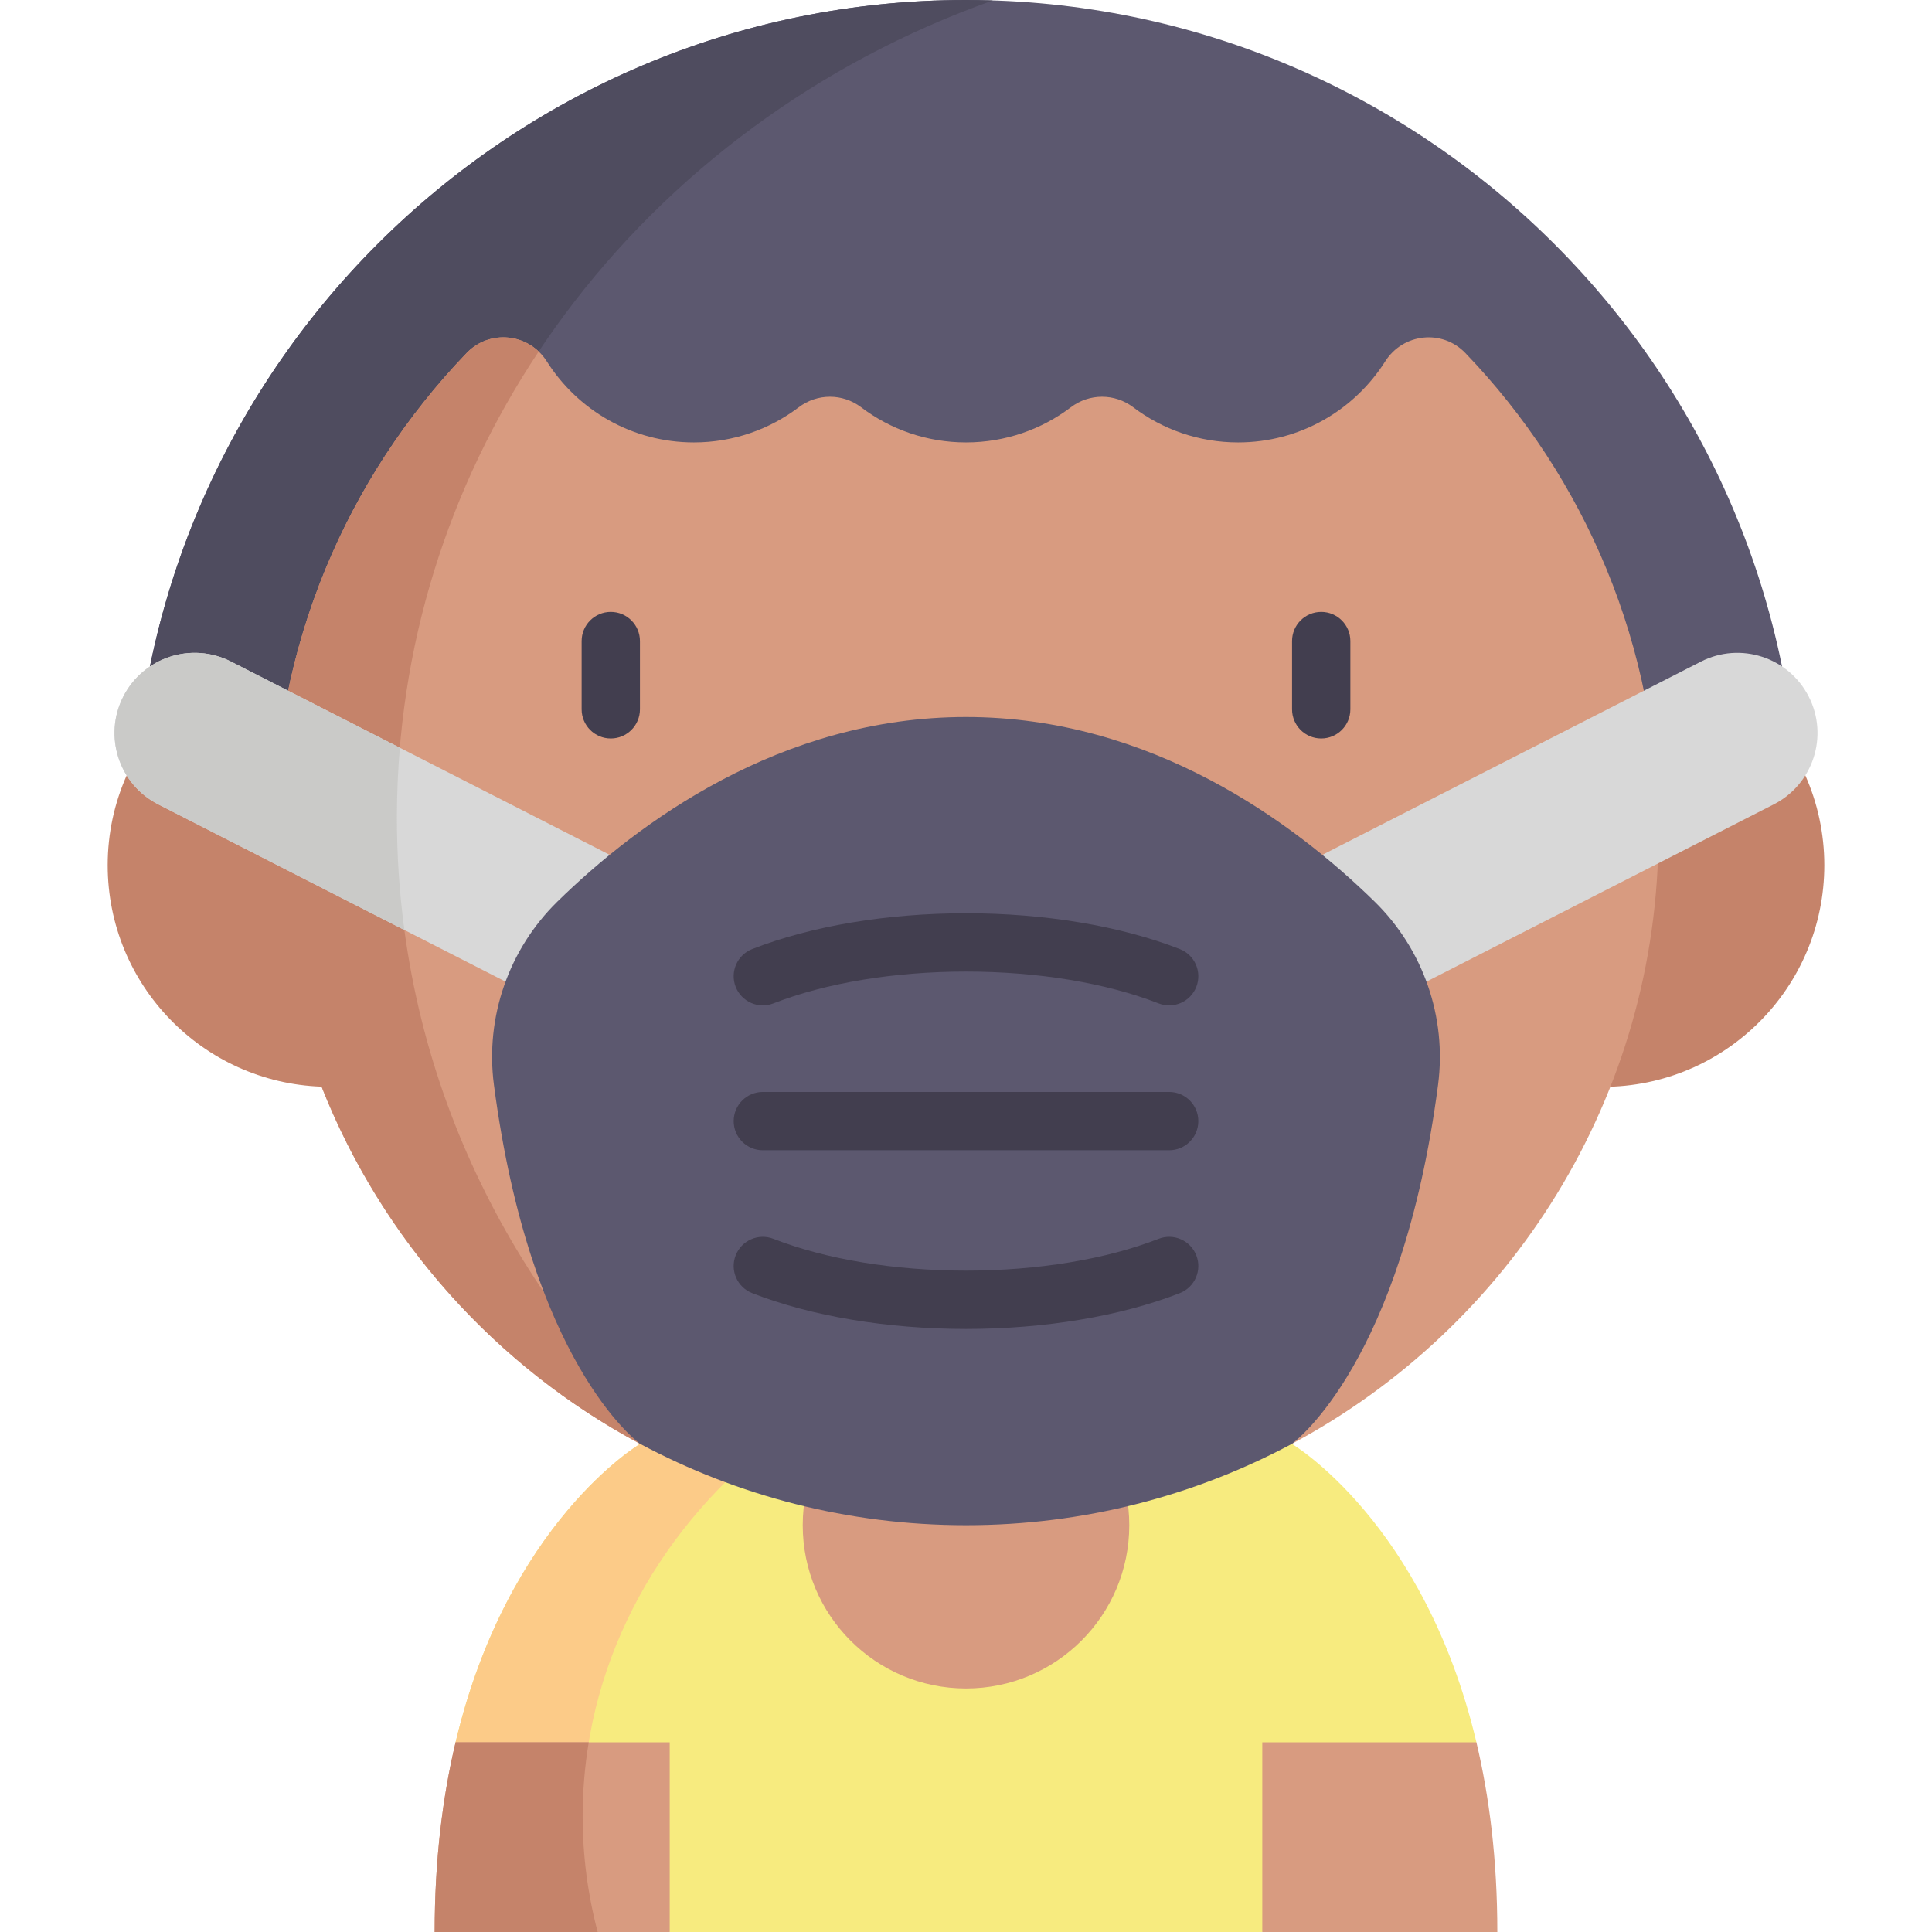 <svg id="Capa_1" enable-background="new 0 0 497 497" height="512" viewBox="0 0 497 497" width="512" xmlns="http://www.w3.org/2000/svg"><g><path d="m34.287 214.213c0-118.118 96.095-214.213 214.213-214.213 118.117 0 214.213 96.095 214.213 214.213z" fill="#5c586f"/><g><path d="m464.404 199.452c3.138 7.067 4.895 14.882 4.895 23.112 0 31.494-25.531 57.024-57.024 57.024-19.98 0-37.549-10.284-47.732-25.839l28.733-36.067z" fill="#c5836a"/></g><path d="m102.1 210.426c0-96.391 63.778-178.572 153.293-210.303-2.29-.073-4.586-.123-6.893-.123-118.118 0-214.213 96.096-214.213 214.213h67.864c-.023-1.261-.051-2.521-.051-3.787z" fill="#4f4c5f"/><path d="m324.721 497h-152.442l-55.081-48.804c13.451-56.689 47.475-76.768 47.475-76.768h167.656s34.024 20.078 47.475 76.768z" fill="#f7eb7f"/><circle cx="248.5" cy="392.352" fill="#d89b80" r="42.002"/><path d="m376.96 90.818c-5.948-6.189-16.03-5.098-20.624 2.154-7.934 12.526-21.911 20.843-37.837 20.843-10.132 0-19.474-3.369-26.974-9.046-4.769-3.609-11.282-3.609-16.051 0-7.5 5.676-16.842 9.046-26.974 9.046s-19.474-3.369-26.974-9.046c-4.769-3.609-11.282-3.609-16.051 0-7.5 5.676-16.842 9.046-26.974 9.046-15.926 0-29.903-8.317-37.837-20.843-4.593-7.252-14.676-8.343-20.624-2.154-30.763 32.011-49.678 75.49-49.678 123.395 0 68.079 38.188 127.231 94.31 157.215h167.656c56.122-29.983 94.31-89.136 94.31-157.215 0-47.905-18.915-91.384-49.678-123.395z" fill="#d89b80"/><path d="m465.288 179.188c-5.176-10.141-17.592-14.166-27.732-8.99l-118.552 60.507 18.742 36.722 118.552-60.506c10.141-5.177 14.166-17.593 8.99-27.733z" fill="#d8d8d8"/><path d="m149.886 467.229c0-38.12 18.456-72.343 47.733-95.8h-32.947s-34.024 20.078-47.475 76.768l33.15 29.372c-.302-3.412-.461-6.86-.461-10.34z" fill="#fccb88"/><path d="m102.1 210.426c0-44.139 13.381-85.293 36.473-119.995-5.099-4.864-13.371-4.984-18.534.388-30.763 32.011-49.678 75.49-49.678 123.395 0 .667.028 1.329.035 1.994l-37.8-16.756c-3.138 7.067-4.895 14.882-4.895 23.112 0 30.827 24.464 55.924 55.034 56.974 15.572 39.479 44.828 72.064 81.937 91.89h8.909c-44.078-40.767-71.481-97.829-71.481-161.002z" fill="#c5836a"/><path d="m31.712 179.188c5.176-10.141 17.592-14.166 27.732-8.99l118.552 60.507-18.742 36.722-118.552-60.507c-10.141-5.176-14.166-17.592-8.99-27.732z" fill="#d8d8d8"/><path d="m369.939 279.066c-9.338 71.222-36.621 91.641-37.611 92.362-.021.01-.031.021-.031.021-24.974 13.337-53.504 20.903-83.797 20.903s-58.823-7.565-83.797-20.903c0 0-.01-.01-.031-.021-.989-.721-28.272-21.14-37.611-92.362-2.278-17.398 3.803-34.879 16.347-47.155 20.645-20.202 57.349-47.464 105.092-47.464s84.446 27.262 105.092 47.464c12.543 12.275 18.625 29.756 16.347 47.155z" fill="#5c586f"/><g><path d="m300.764 295.899h-104.528c-4.143 0-7.5-3.358-7.5-7.5s3.357-7.5 7.5-7.5h104.528c4.143 0 7.5 3.358 7.5 7.5s-3.357 7.5-7.5 7.5z" fill="#423e4f"/></g><g><path d="m189.247 253.853c-1.505-3.859.402-8.208 4.261-9.713 15.22-5.938 34.749-9.208 54.992-9.208s39.772 3.27 54.991 9.209c3.858 1.506 5.766 5.854 4.261 9.713-1.505 3.858-5.854 5.767-9.714 4.26-13.522-5.276-31.115-8.182-49.538-8.182s-36.016 2.906-49.539 8.183c-3.866 1.507-8.211-.41-9.714-4.262z" fill="#423e4f"/></g><g><path d="m248.5 341.866c-20.243 0-39.772-3.27-54.992-9.208-3.858-1.506-5.766-5.854-4.261-9.713 1.506-3.859 5.853-5.766 9.714-4.261 13.523 5.277 31.116 8.183 49.539 8.183s36.016-2.906 49.538-8.182c3.859-1.507 8.209.402 9.714 4.26s-.402 8.208-4.261 9.713c-15.218 5.938-34.748 9.208-54.991 9.208z" fill="#423e4f"/></g><g><g><path d="m157.123 189.969c-4.143 0-7.5-3.358-7.5-7.5v-17.559c0-4.142 3.357-7.5 7.5-7.5s7.5 3.358 7.5 7.5v17.559c0 4.142-3.357 7.5-7.5 7.5z" fill="#423e4f"/></g><g><path d="m339.876 189.969c-4.143 0-7.5-3.358-7.5-7.5v-17.559c0-4.142 3.357-7.5 7.5-7.5s7.5 3.358 7.5 7.5v17.559c0 4.142-3.357 7.5-7.5 7.5z" fill="#423e4f"/></g></g><path d="m172.279 448.196v48.804h-60.462c0-18.656 2.061-34.838 5.38-48.804z" fill="#d89b80"/><path d="m385.183 497h-60.462v-48.804h55.081c3.32 13.966 5.381 30.148 5.381 48.804z" fill="#d89b80"/><path d="m102.1 210.426c0-6.083.263-12.107.761-18.068l-43.417-22.16c-10.141-5.176-22.557-1.151-27.732 8.99-5.175 10.141-1.151 22.557 8.99 27.732l63.324 32.319c-1.269-9.434-1.926-19.051-1.926-28.813z" fill="#cacac8"/><path d="m149.886 467.229c0-6.468.536-12.822 1.562-19.033h-34.25c-3.319 13.966-5.38 30.148-5.38 48.804h41.931c-2.521-9.554-3.863-19.521-3.863-29.771z" fill="#c5836a"/></g></svg>